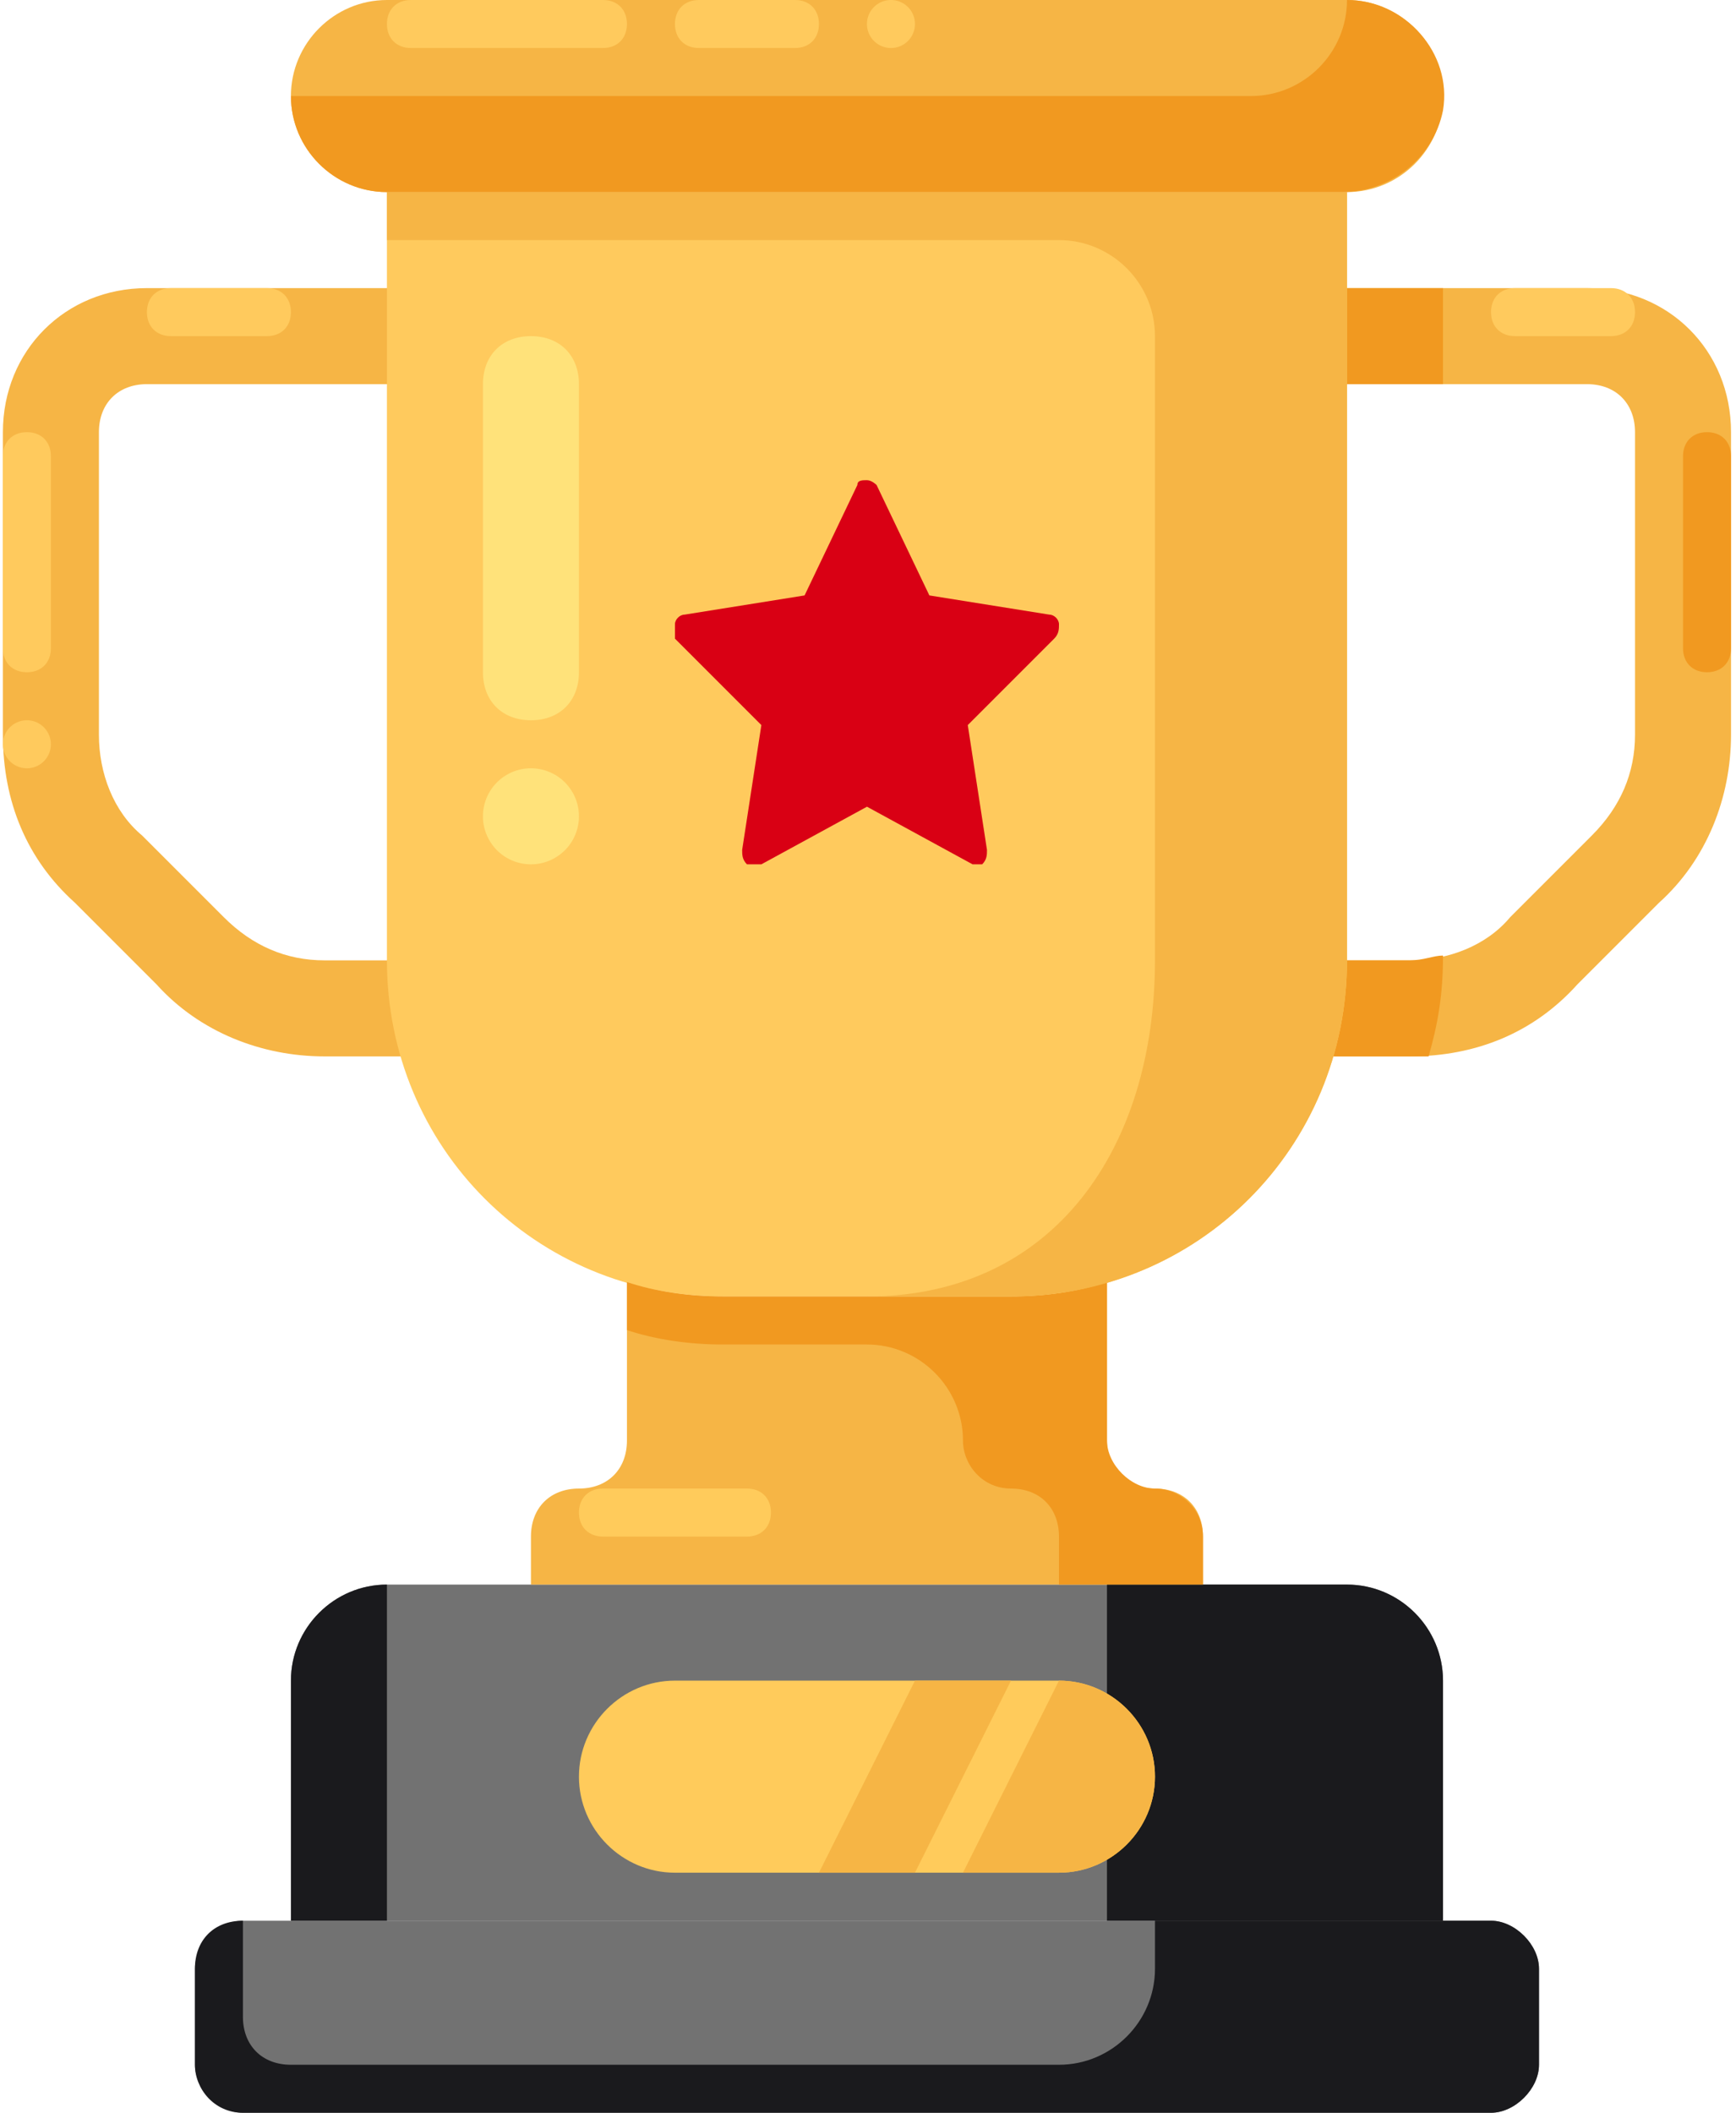 <svg xmlns="http://www.w3.org/2000/svg" xmlns:xlink="http://www.w3.org/1999/xlink" width="166" height="202" viewBox="0 0 166 202"><defs><path id="iykta" d="M1261.983 889.657c0-5.05-4.131-9.18-9.18-9.18h-91.804c-5.05 0-9.18 4.131-9.18 9.18v22.951h110.164v-22.95z"/><path id="iyktb" d="M1266.573 912.608c2.295 0 4.59 2.295 4.59 4.59v9.18c0 2.296-2.295 4.59-4.59 4.59h-119.345c-2.295 0-4.59-2.294-4.59-4.59v-9.18c0-2.295 2.295-4.59 4.59-4.59z"/><path id="iyktc" d="M1234.442 871.296c-2.754 0-4.59-1.836-4.59-4.59v-15.148c-2.755.918-5.967 1.378-9.18 1.378h-27.542c-3.213 0-6.426-.46-9.18-1.378v15.148c0 2.754-1.837 4.59-4.59 4.59-2.754 0-4.59 1.836-4.59 4.59v4.59h64.262v-4.59c0-2.754-1.836-4.59-4.59-4.59z"/><path id="iyktd" d="M1261.983 912.608v-22.95c0-5.05-4.131-9.181-9.18-9.181h-22.952v32.131h32.132z"/><path id="iykte" d="M1225.261 908.018h-36.721c-5.05 0-9.18-4.132-9.18-9.18 0-5.05 4.13-9.181 9.18-9.181h36.721c5.05 0 9.18 4.131 9.18 9.18 0 5.05-4.13 9.18-9.18 9.18z"/><path id="iyktf" d="M1211.49 908.018h-9.18l9.18-18.36h9.181z"/><path id="iyktg" d="M1234.442 898.837c0-5.049-4.132-9.18-9.18-9.18l-9.181 18.36h9.18c5.05 0 9.18-4.13 9.18-9.18z"/><path id="iykth" d="M1266.573 912.608h-32.131v4.59c0 5.05-4.132 9.18-9.18 9.18h-73.443c-2.755 0-4.59-1.836-4.59-4.59v-9.18c-2.755 0-4.59 1.836-4.59 4.59v9.18c0 2.296 1.836 4.59 4.59 4.59h119.344c2.295 0 4.59-2.294 4.59-4.59v-9.18c0-2.295-2.295-4.59-4.59-4.59z"/><path id="iykti" d="M1181.655 871.296h13.77c1.377 0 2.295.918 2.295 2.295 0 1.377-.918 2.295-2.295 2.295h-13.77c-1.377 0-2.295-.918-2.295-2.295 0-1.376.918-2.295 2.295-2.295z"/><path id="iyktj" d="M1165.59 829.985h-10.559c-5.967 0-11.934-2.295-16.065-6.886l-7.803-7.803c-4.59-4.131-6.886-9.64-6.886-16.065v-28.919c0-7.803 5.967-13.77 13.77-13.77H1161c2.754 0 4.59 1.836 4.59 4.59 0 2.754-1.837 4.59-4.59 4.59h-22.951c-2.754 0-4.59 1.836-4.59 4.59v28.918c0 3.672 1.377 7.344 4.131 9.64l7.804 7.803c2.754 2.754 5.967 4.131 9.639 4.131h10.557c2.755 0 4.59 1.836 4.59 4.59 0 2.754-1.836 4.59-4.59 4.59z"/><path id="iyktk" d="M1128.867 772.607v18.36c0 1.378-.917 2.296-2.295 2.296-1.377 0-2.295-.918-2.295-2.295v-18.361c0-1.377.918-2.295 2.295-2.295 1.378 0 2.295.918 2.295 2.295z"/><path id="iyktl" d="M1124.277 800.148a2.295 2.295 0 1 1 4.59 0 2.295 2.295 0 0 1-4.59 0z"/><path id="iyktm" d="M1258.77 829.985h-10.558c-2.754 0-4.59-1.837-4.59-4.59 0-2.755 1.836-4.59 4.59-4.59h10.558c3.672 0 7.344-1.378 9.64-4.132l7.803-7.803c2.754-2.754 4.13-5.967 4.13-9.64v-28.918c0-2.754-1.835-4.59-4.59-4.59h-22.95c-2.754 0-4.59-1.836-4.59-4.59 0-2.754 1.836-4.59 4.59-4.59h22.95c7.804 0 13.771 5.967 13.771 13.77v28.919c0 5.967-2.295 11.935-6.885 16.065l-7.804 7.804c-4.13 4.59-9.639 6.885-16.065 6.885z"/><path id="iyktn" d="M1261.983 820.345c-.918 0-1.836.46-3.213.46h-10.558c-2.754 0-4.59 1.836-4.59 4.59 0 2.754 1.836 4.59 4.59 4.59h12.394c.918-3.213 1.377-5.968 1.377-9.64z"/><path id="iykto" d="M1248.212 761.132c0 2.754 1.837 4.59 4.59 4.59h9.18v-9.18h-9.18c-2.753 0-4.59 1.836-4.59 4.59z"/><path id="iyktp" d="M1220.671 852.936h-27.54c-17.903 0-32.132-14.23-32.132-32.132v-73.443h91.803v73.443c0 17.902-14.229 32.132-32.13 32.132z"/><path id="iyktq" d="M1234.442 871.296c-2.295 0-4.59-2.295-4.59-4.59v-15.148c-2.755.918-5.967 1.378-9.18 1.378h-27.542c-3.213 0-6.426-.46-9.18-1.378v4.59c2.754.918 5.967 1.378 9.18 1.378h13.77c5.05 0 9.181 4.13 9.181 9.18 0 2.295 1.836 4.59 4.59 4.59 2.754 0 4.59 1.836 4.59 4.59v4.59h13.77v-4.59c.001-2.754-2.294-4.59-4.59-4.59z"/><path id="iyktr" d="M1289.524 772.607v18.36c0 1.378-.918 2.296-2.295 2.296-1.377 0-2.295-.918-2.295-2.295v-18.361c0-1.377.918-2.295 2.295-2.295 1.377 0 2.295.918 2.295 2.295z"/><path id="iykts" d="M1160.999 747.36v4.591h64.262c5.05 0 9.18 4.131 9.18 9.18v59.673c0 17.902-9.639 32.132-27.54 32.132h13.77c17.902 0 32.132-14.23 32.132-32.132v-73.443z"/><path id="iyktt" d="M1252.803 747.36h-91.804c-5.05 0-9.18-4.13-9.18-9.18 0-5.049 4.13-9.18 9.18-9.18h91.803c5.05 0 9.18 4.131 9.18 9.18 0 5.05-4.13 9.181-9.18 9.181z"/><path id="iyktu" d="M1163.294 729h18.36c1.378 0 2.296.918 2.296 2.295 0 1.377-.918 2.295-2.295 2.295h-18.361c-1.377 0-2.295-.918-2.295-2.295 0-1.377.918-2.295 2.295-2.295z"/><path id="iyktv" d="M1200.015 733.59h-9.18c-1.377 0-2.295-.918-2.295-2.295 0-1.377.918-2.295 2.295-2.295h9.18c1.377 0 2.295.918 2.295 2.295 0 1.377-.918 2.295-2.295 2.295z"/><path id="iyktw" d="M1149.523 761.132h-9.18c-1.377 0-2.295-.918-2.295-2.295 0-1.377.918-2.295 2.295-2.295h9.18c1.378 0 2.296.918 2.296 2.295 0 1.377-.919 2.295-2.296 2.295z"/><path id="iyktx" d="M1278.049 761.132h-9.18c-1.378 0-2.296-.918-2.296-2.295 0-1.377.918-2.295 2.295-2.295h9.18c1.378 0 2.296.918 2.296 2.295 0 1.377-.918 2.295-2.295 2.295z"/><path id="iykty" d="M1252.803 729c0 5.05-4.132 9.18-9.18 9.18h-91.804c0 5.05 4.13 9.181 9.18 9.181h91.345c4.59 0 8.72-3.213 9.639-7.803.918-5.508-3.672-10.558-9.18-10.558z"/><path id="iyktz" d="M1206.9 731.295a2.295 2.295 0 1 1 4.59 0 2.295 2.295 0 0 1-4.59 0z"/><path id="iyktA" d="M1217.458 811.624H1217l-10.098-5.508-10.099 5.508h-1.377c-.459-.46-.459-.918-.459-1.377l1.836-11.935-8.262-8.262v-1.377c0-.46.46-.918.918-.918l11.476-1.836 5.049-10.558c0-.459.459-.459.918-.459s.918.46.918.46l5.049 10.557 11.475 1.836c.46 0 .918.46.918.918 0 .459 0 .918-.459 1.377l-8.262 8.262 1.836 11.935c0 .46 0 .918-.459 1.377h-.459z"/><path id="iyktB" d="M1174.77 797.853c-2.755 0-4.59-1.836-4.59-4.59v-27.541c0-2.754 1.835-4.59 4.59-4.59 2.753 0 4.59 1.836 4.59 4.59v27.541c0 2.754-1.837 4.59-4.59 4.59z"/><path id="iyktC" d="M1170.18 807.034a4.59 4.59 0 1 1 9.18 0 4.59 4.59 0 0 1-9.18 0z"/><path id="iyktD" d="M1160.999 880.477c-5.05 0-9.18 4.13-9.18 9.18v22.951h9.18z"/></defs><g><g transform="translate(-1124 -729)"><g><use fill="#727272" xlink:href="#iykta"/></g><g><use fill="#727272" xlink:href="#iyktb"/></g><g><use fill="#f6b545" xlink:href="#iyktc"/></g><g><use fill="#1a1a1d" xlink:href="#iyktd"/></g><g><use fill="#ffcb5b" xlink:href="#iykte"/></g><g><g><use fill="#f6b545" xlink:href="#iyktf"/></g><g><use fill="#f6b545" xlink:href="#iyktg"/></g></g><g><use fill="#1a1a1d" xlink:href="#iykth"/></g><g><use fill="#ffcb5b" xlink:href="#iykti"/></g><g><use fill="#f6b545" xlink:href="#iyktj"/></g><g><g><use fill="#ffca5d" xlink:href="#iyktk"/></g><g><use fill="#ffca5d" xlink:href="#iyktl"/></g></g><g><use fill="#f6b545" xlink:href="#iyktm"/></g><g><g><use fill="#f19920" xlink:href="#iyktn"/></g><g><use fill="#f19920" xlink:href="#iykto"/></g></g><g><use fill="#ffca5d" xlink:href="#iyktp"/></g><g><g><use fill="#f19920" xlink:href="#iyktq"/></g><g><use fill="#f19920" xlink:href="#iyktr"/></g></g><g><g><use fill="#f6b545" xlink:href="#iykts"/></g><g><use fill="#f6b545" xlink:href="#iyktt"/></g></g><g><g><use fill="#ffca5d" xlink:href="#iyktu"/></g><g><use fill="#ffca5d" xlink:href="#iyktv"/></g><g><use fill="#ffca5d" xlink:href="#iyktw"/></g><g><use fill="#ffca5d" xlink:href="#iyktx"/></g></g><g><use fill="#f19920" xlink:href="#iykty"/></g><g><use fill="#ffca5d" xlink:href="#iyktz"/></g><g><use fill="#d90014" xlink:href="#iyktA"/></g><g><g><use fill="#ffe27a" xlink:href="#iyktB"/></g><g><use fill="#ffe27a" xlink:href="#iyktC"/></g></g><g><use fill="#1a1a1d" xlink:href="#iyktD"/></g></g></g></svg>
